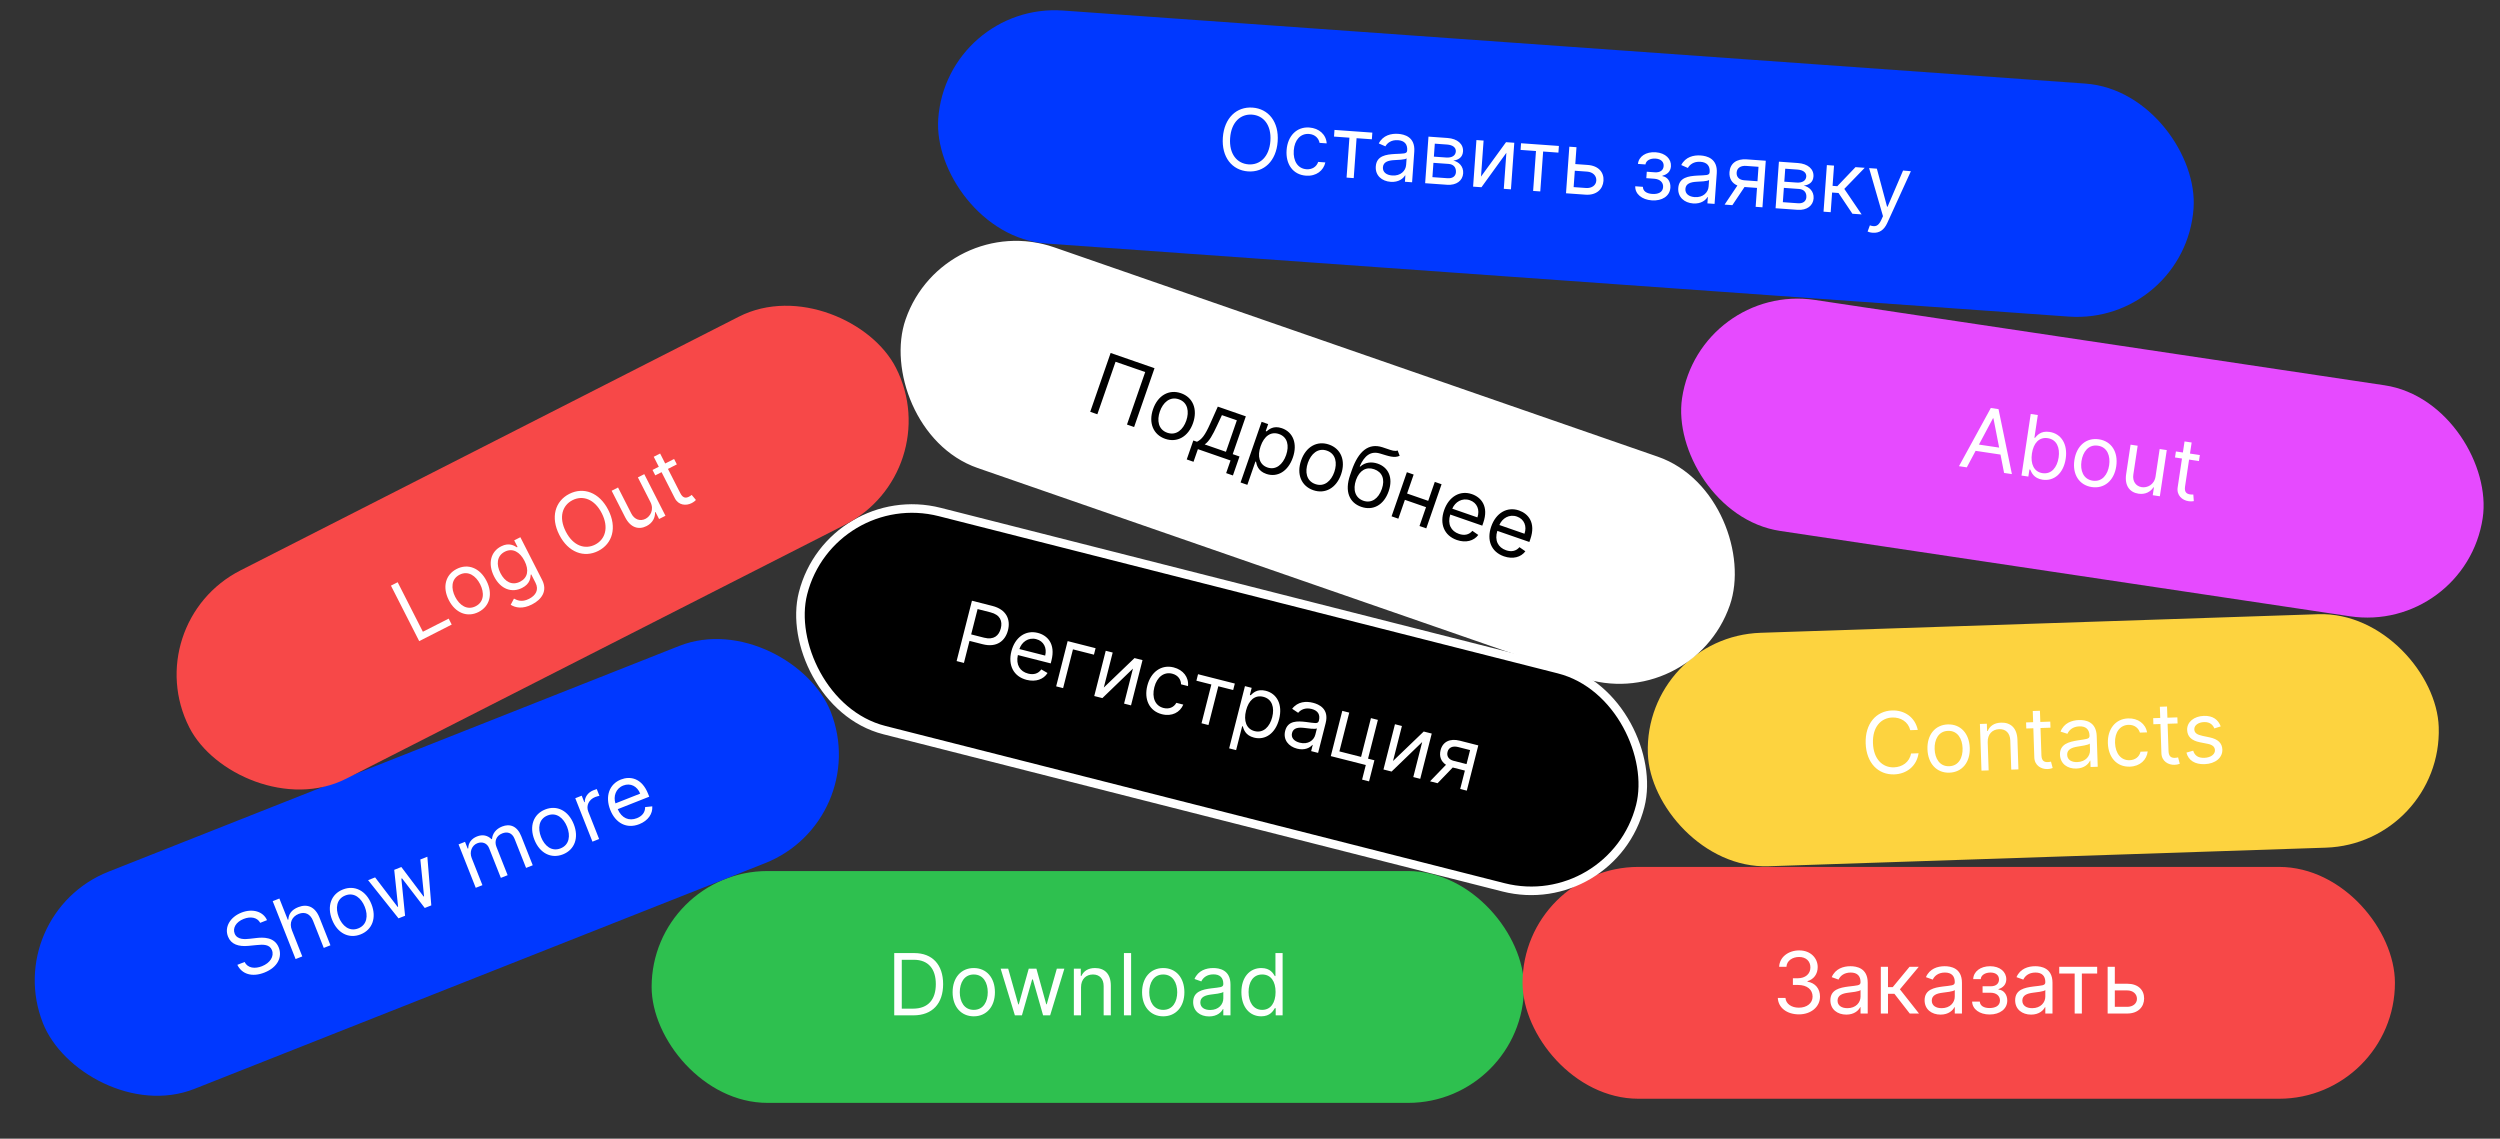 <svg width="292" height="133" viewBox="0 0 292 133" fill="none" xmlns="http://www.w3.org/2000/svg">
<rect x="0" y="0" width="292" height="133" fill="#333333" stroke="none"/>
<rect x="76.11" y="101.738" width="101.894" height="27.078" rx="13.539" fill="#2EC04F"/>
<path d="M106.691 118.592C108.907 118.592 110.157 117.214 110.157 114.942C110.157 112.683 108.907 111.32 106.79 111.32H104.446V118.592H106.691ZM105.327 117.811V112.101H106.733C108.438 112.101 109.304 113.18 109.304 114.942C109.304 116.717 108.438 117.811 106.634 117.811H105.327ZM113.736 118.706C115.214 118.706 116.208 117.584 116.208 115.893C116.208 114.189 115.214 113.067 113.736 113.067C112.259 113.067 111.265 114.189 111.265 115.893C111.265 117.584 112.259 118.706 113.736 118.706ZM113.736 117.953C112.614 117.953 112.103 116.987 112.103 115.893C112.103 114.8 112.614 113.82 113.736 113.82C114.858 113.82 115.37 114.8 115.37 115.893C115.37 116.987 114.858 117.953 113.736 117.953ZM118.537 118.592H119.361L120.554 114.402H120.64L121.833 118.592H122.657L124.319 113.138H123.438L122.259 117.3H122.202L121.052 113.138H120.157L118.992 117.314H118.935L117.756 113.138H116.875L118.537 118.592ZM126.265 115.311C126.265 114.359 126.854 113.82 127.657 113.82C128.434 113.82 128.907 114.327 128.907 115.183V118.592H129.745V115.126C129.745 113.734 129.003 113.067 127.898 113.067C127.074 113.067 126.563 113.436 126.307 113.99H126.236V113.138H125.427V118.592H126.265V115.311ZM132.114 111.32H131.276V118.592H132.114V111.32ZM135.865 118.706C137.342 118.706 138.337 117.584 138.337 115.893C138.337 114.189 137.342 113.067 135.865 113.067C134.388 113.067 133.394 114.189 133.394 115.893C133.394 117.584 134.388 118.706 135.865 118.706ZM135.865 117.953C134.743 117.953 134.232 116.987 134.232 115.893C134.232 114.8 134.743 113.82 135.865 113.82C136.987 113.82 137.499 114.8 137.499 115.893C137.499 116.987 136.987 117.953 135.865 117.953ZM141.221 118.72C142.173 118.72 142.67 118.209 142.84 117.854H142.883V118.592H143.721V114.999C143.721 113.266 142.4 113.067 141.704 113.067C140.88 113.067 139.943 113.351 139.517 114.345L140.312 114.629C140.497 114.231 140.934 113.805 141.733 113.805C142.503 113.805 142.883 114.214 142.883 114.913V114.942C142.883 115.347 142.471 115.311 141.477 115.439C140.465 115.57 139.36 115.794 139.36 117.044C139.36 118.109 140.184 118.72 141.221 118.72ZM141.349 117.967C140.681 117.967 140.198 117.669 140.198 117.087C140.198 116.447 140.781 116.249 141.434 116.163C141.789 116.121 142.741 116.021 142.883 115.851V116.618C142.883 117.3 142.343 117.967 141.349 117.967ZM147.31 118.706C148.362 118.706 148.717 118.053 148.901 117.754H149.001V118.592H149.81V111.32H148.972V114.004H148.901C148.717 113.72 148.39 113.067 147.325 113.067C145.947 113.067 144.995 114.16 144.995 115.879C144.995 117.612 145.947 118.706 147.31 118.706ZM147.424 117.953C146.373 117.953 145.833 117.03 145.833 115.865C145.833 114.714 146.359 113.82 147.424 113.82C148.447 113.82 148.987 114.643 148.987 115.865C148.987 117.101 148.433 117.953 147.424 117.953Z" fill="white"/>
<rect x="178.334" y="101.755" width="100.894" height="26.078" rx="13.039" fill="#F74848" stroke="#F74848"/>
<path d="M210.12 118.479C211.53 118.479 212.577 117.595 212.577 116.405C212.577 115.482 212.03 114.811 211.114 114.658V114.601C211.849 114.378 212.307 113.774 212.307 112.954C212.307 111.924 211.494 111.007 210.148 111.007C208.891 111.007 207.847 111.782 207.805 112.925H208.657C208.689 112.201 209.378 111.775 210.134 111.775C210.937 111.775 211.455 112.261 211.455 112.996C211.455 113.763 210.855 114.26 209.992 114.26H209.41V115.042H209.992C211.096 115.042 211.711 115.603 211.711 116.405C211.711 117.176 211.04 117.698 210.106 117.698C209.264 117.698 208.596 117.265 208.543 116.561H207.648C207.702 117.705 208.71 118.479 210.12 118.479ZM215.649 118.507C216.601 118.507 217.098 117.996 217.268 117.641H217.311V118.38H218.149V114.786C218.149 113.053 216.828 112.854 216.132 112.854C215.308 112.854 214.371 113.138 213.944 114.132L214.74 114.417C214.925 114.019 215.361 113.593 216.16 113.593C216.931 113.593 217.311 114.001 217.311 114.701V114.729C217.311 115.134 216.899 115.098 215.905 115.226C214.893 115.358 213.788 115.581 213.788 116.831C213.788 117.897 214.612 118.507 215.649 118.507ZM215.777 117.755C215.109 117.755 214.626 117.456 214.626 116.874C214.626 116.235 215.209 116.036 215.862 115.951C216.217 115.908 217.169 115.809 217.311 115.638V116.405C217.311 117.087 216.771 117.755 215.777 117.755ZM219.679 118.38H220.517V116.079H221.27L223.059 118.38H224.139L221.909 115.553L224.11 112.925H223.031L221.071 115.297H220.517V112.925H219.679V118.38ZM226.655 118.507C227.607 118.507 228.104 117.996 228.274 117.641H228.317V118.38H229.155V114.786C229.155 113.053 227.834 112.854 227.138 112.854C226.314 112.854 225.376 113.138 224.95 114.132L225.746 114.417C225.93 114.019 226.367 113.593 227.166 113.593C227.937 113.593 228.317 114.001 228.317 114.701V114.729C228.317 115.134 227.905 115.098 226.911 115.226C225.898 115.358 224.794 115.581 224.794 116.831C224.794 117.897 225.618 118.507 226.655 118.507ZM226.783 117.755C226.115 117.755 225.632 117.456 225.632 116.874C225.632 116.235 226.215 116.036 226.868 115.951C227.223 115.908 228.175 115.809 228.317 115.638V116.405C228.317 117.087 227.777 117.755 226.783 117.755ZM230.344 116.988C230.372 117.882 231.228 118.493 232.389 118.493C233.582 118.493 234.449 117.854 234.449 116.86C234.449 116.178 234.04 115.624 233.426 115.581V115.525C233.944 115.365 234.335 114.988 234.335 114.374C234.335 113.511 233.596 112.854 232.446 112.854C231.31 112.854 230.5 113.479 230.471 114.36H231.352C231.377 113.909 231.849 113.593 232.488 113.593C233.124 113.593 233.483 113.916 233.483 114.402C233.483 114.857 233.17 115.198 232.503 115.198H231.565V115.951H232.503C233.17 115.951 233.596 116.316 233.596 116.86C233.596 117.481 233.046 117.74 232.375 117.74C231.718 117.74 231.278 117.481 231.238 116.988H230.344ZM237.231 118.507C238.183 118.507 238.68 117.996 238.85 117.641H238.893V118.38H239.731V114.786C239.731 113.053 238.41 112.854 237.714 112.854C236.89 112.854 235.953 113.138 235.526 114.132L236.322 114.417C236.507 114.019 236.943 113.593 237.742 113.593C238.513 113.593 238.893 114.001 238.893 114.701V114.729C238.893 115.134 238.481 115.098 237.487 115.226C236.475 115.358 235.37 115.581 235.37 116.831C235.37 117.897 236.194 118.507 237.231 118.507ZM237.359 117.755C236.691 117.755 236.208 117.456 236.208 116.874C236.208 116.235 236.791 116.036 237.444 115.951C237.799 115.908 238.751 115.809 238.893 115.638V116.405C238.893 117.087 238.353 117.755 237.359 117.755ZM240.518 113.706H242.322V118.38H243.161V113.706H244.95V112.925H240.518V113.706ZM247.011 114.9V112.925H246.173V118.38H248.46C249.738 118.38 250.434 117.598 250.434 116.618C250.434 115.624 249.738 114.9 248.46 114.9H247.011ZM247.011 115.681H248.46C249.124 115.681 249.596 116.086 249.596 116.661C249.596 117.211 249.124 117.598 248.46 117.598H247.011V115.681Z" fill="white"/>
<rect y="106.823" width="98.941" height="27.283" rx="13.642" transform="rotate(-21.58 0 106.823)" fill="#0038FF"/>
<path d="M30.394 107.787L31.187 107.473C30.747 106.467 29.504 106.077 28.196 106.594C26.902 107.106 26.183 108.261 26.632 109.397C26.992 110.308 27.867 110.589 29.044 110.475L29.97 110.383C30.762 110.299 31.495 110.299 31.762 110.973C32.054 111.713 31.534 112.484 30.596 112.855C29.791 113.173 28.936 113.099 28.567 112.359L27.722 112.693C28.24 113.771 29.436 114.169 30.889 113.594C32.447 112.978 32.993 111.769 32.559 110.673C32.058 109.405 30.694 109.471 29.921 109.563L29.161 109.649C28.606 109.716 27.696 109.77 27.409 109.044C27.153 108.397 27.559 107.686 28.457 107.331C29.276 107.007 30.051 107.151 30.394 107.787ZM34.099 108.659C33.749 107.774 34.115 107.048 34.884 106.744C35.617 106.454 36.243 106.741 36.562 107.547L37.815 110.717L38.595 110.409L37.32 107.186C36.804 105.882 35.869 105.545 34.832 105.955C34.033 106.271 33.709 106.785 33.679 107.404L33.613 107.43L32.631 104.947L31.851 105.255L34.526 112.018L35.306 111.71L34.099 108.659ZM42.123 109.136C43.496 108.592 44.008 107.183 43.387 105.611C42.76 104.026 41.422 103.349 40.049 103.892C38.675 104.435 38.163 105.844 38.79 107.429C39.412 109.001 40.749 109.679 42.123 109.136ZM41.846 108.436C40.802 108.848 39.972 108.138 39.569 107.121C39.167 106.104 39.282 105.005 40.326 104.592C41.369 104.179 42.205 104.903 42.607 105.92C43.01 106.937 42.889 108.023 41.846 108.436ZM46.546 107.264L47.312 106.961L46.88 102.626L46.959 102.594L49.61 106.052L50.376 105.749L49.915 100.066L49.096 100.39L49.531 104.694L49.478 104.714L46.877 101.267L46.045 101.597L46.498 105.908L46.445 105.929L43.813 102.479L42.994 102.803L46.546 107.264ZM55.567 103.696L56.347 103.388L55.093 100.218C54.799 99.475 55.133 98.735 55.74 98.495C56.331 98.261 56.897 98.484 57.126 99.062L58.5 102.536L59.292 102.223L57.986 98.921C57.727 98.267 57.946 97.623 58.66 97.341C59.214 97.121 59.806 97.227 60.103 97.977L61.445 101.371L62.224 101.063L60.882 97.668C60.41 96.476 59.552 96.178 58.647 96.536C57.92 96.823 57.521 97.367 57.467 97.995L57.414 98.016C56.949 97.574 56.382 97.432 55.714 97.696C55.054 97.957 54.691 98.467 54.694 99.093L54.627 99.119L54.314 98.326L53.561 98.624L55.567 103.696ZM65.752 99.79C67.126 99.247 67.638 97.838 67.016 96.266C66.389 94.681 65.052 94.003 63.678 94.546C62.304 95.09 61.792 96.499 62.419 98.084C63.041 99.656 64.378 100.333 65.752 99.79ZM65.475 99.09C64.431 99.503 63.601 98.793 63.198 97.775C62.796 96.758 62.911 95.659 63.955 95.246C64.998 94.834 65.834 95.557 66.236 96.574C66.639 97.591 66.518 98.677 65.475 99.09ZM69.198 98.305L69.977 97.997L68.708 94.787C68.436 94.1 68.779 93.384 69.519 93.091C69.727 93.009 69.957 92.964 70.015 92.956L69.702 92.163C69.61 92.192 69.403 92.267 69.287 92.312C68.68 92.553 68.287 93.105 68.301 93.68L68.248 93.701L67.945 92.935L67.192 93.233L69.198 98.305ZM74.672 96.262C75.702 95.855 76.251 95.042 76.186 94.181L75.35 94.268C75.361 94.875 75.006 95.32 74.395 95.562C73.48 95.924 72.616 95.582 72.15 94.51L75.832 93.054L75.701 92.724C74.954 90.835 73.575 90.632 72.519 91.049C71.145 91.593 70.662 93.036 71.278 94.595C71.895 96.154 73.206 96.842 74.672 96.262ZM71.883 93.836C71.624 93.026 71.904 92.102 72.796 91.749C73.641 91.415 74.433 91.835 74.773 92.694L71.883 93.836Z" fill="white"/>
<rect x="97.026" y="56.567" width="100.894" height="26.283" rx="13.142" transform="rotate(14.25 97.026 56.567)" fill="black" stroke="white"/>
<path d="M111.732 77.214L112.586 77.431L113.24 74.856L114.782 75.248C116.424 75.665 117.417 74.855 117.733 73.609C118.05 72.363 117.56 71.19 115.904 70.77L113.523 70.165L111.732 77.214ZM113.432 74.099L114.184 71.139L115.685 71.52C116.831 71.811 117.109 72.549 116.894 73.395C116.679 74.242 116.079 74.771 114.947 74.484L113.432 74.099ZM119.906 79.407C120.98 79.68 121.901 79.342 122.352 78.607L121.623 78.187C121.277 78.685 120.728 78.839 120.092 78.678C119.138 78.435 118.637 77.652 118.887 76.51L122.725 77.485L122.812 77.141C123.312 75.172 122.313 74.2 121.212 73.921C119.78 73.557 118.543 74.445 118.131 76.069C117.718 77.694 118.378 79.019 119.906 79.407ZM119.065 75.808C119.329 75 120.097 74.414 121.027 74.65C121.908 74.874 122.304 75.678 122.077 76.573L119.065 75.808ZM127.965 75.709L124.702 74.88L123.359 80.167L124.171 80.373L125.322 75.844L127.772 76.466L127.965 75.709ZM128.924 80.305L129.963 76.216L129.15 76.01L127.808 81.297L128.758 81.538L132.329 78.092L131.291 82.181L132.103 82.388L133.446 77.101L132.51 76.863L128.924 80.305ZM135.711 83.421C136.881 83.718 137.834 83.198 138.209 82.297L137.397 82.091C137.099 82.63 136.529 82.852 135.896 82.691C134.932 82.447 134.515 81.491 134.827 80.265C135.131 79.068 135.963 78.444 136.913 78.685C137.629 78.867 137.944 79.416 137.946 79.929L138.758 80.135C138.872 79.109 138.2 78.235 137.085 77.952C135.653 77.588 134.416 78.476 134.007 80.087C133.605 81.67 134.224 83.043 135.711 83.421ZM139.739 79.505L141.487 79.949L140.337 84.479L141.149 84.685L142.3 80.156L144.034 80.596L144.227 79.839L139.931 78.748L139.739 79.505ZM143.565 87.409L144.378 87.615L145.087 84.82L145.156 84.838C145.262 85.172 145.445 85.893 146.464 86.152C147.786 86.488 148.977 85.662 149.404 83.982C149.827 82.316 149.174 81.022 147.838 80.683C146.806 80.421 146.328 80.973 146.079 81.203L145.983 81.179L146.196 80.339L145.411 80.14L143.565 87.409ZM145.539 82.986C145.839 81.802 146.565 81.136 147.557 81.388C148.589 81.65 148.878 82.647 148.595 83.762C148.308 84.891 147.558 85.653 146.539 85.394C145.562 85.146 145.234 84.184 145.539 82.986ZM151.499 87.445C152.422 87.68 153.029 87.306 153.282 87.004L153.323 87.015L153.142 87.731L153.954 87.937L154.838 84.454C155.265 82.774 154.034 82.256 153.359 82.085C152.56 81.882 151.582 81.927 150.924 82.785L151.625 83.257C151.902 82.917 152.43 82.611 153.205 82.808C153.952 82.998 154.219 83.487 154.047 84.165L154.04 84.192C153.941 84.585 153.55 84.449 152.555 84.328C151.542 84.206 150.416 84.151 150.108 85.363C149.846 86.395 150.494 87.19 151.499 87.445ZM151.809 86.747C151.161 86.583 150.767 86.175 150.91 85.61C151.067 84.991 151.681 84.942 152.335 85.02C152.69 85.066 153.637 85.204 153.816 85.073L153.628 85.817C153.46 86.478 152.772 86.992 151.809 86.747ZM160.937 84.083L160.125 83.876L158.974 88.406L156.441 87.763L157.591 83.233L156.779 83.027L155.436 88.314L159.525 89.352L159.092 91.059L159.904 91.265L160.53 88.801L159.787 88.612L160.937 84.083ZM162.705 88.885L163.744 84.796L162.931 84.589L161.589 89.876L162.539 90.117L166.11 86.672L165.072 90.761L165.884 90.967L167.227 85.68L166.291 85.442L162.705 88.885ZM170.552 92.152L171.323 92.348L172.666 87.061L170.491 86.509C169.351 86.22 168.508 86.639 168.261 87.614C168.077 88.34 168.31 88.949 168.892 89.327L167.028 91.257L167.909 91.481L169.68 89.644L171.098 90.005L170.552 92.152ZM171.29 89.248L169.789 88.866C169.215 88.72 168.945 88.326 169.073 87.82C169.203 87.307 169.669 87.092 170.302 87.252L171.706 87.609L171.29 89.248Z" fill="white"/>
<rect x="192.013" y="74.365" width="92.428" height="27.283" rx="13.642" transform="rotate(-1.91 192.013 74.365)" fill="#FDD33F"/>
<path d="M223.997 85.255C223.678 83.773 222.456 82.933 220.994 82.981C219.134 83.043 217.833 84.522 217.91 86.822C217.987 89.122 219.383 90.511 221.243 90.449C222.705 90.4 223.868 89.48 224.088 87.981L223.208 88.01C223.029 89.025 222.181 89.593 221.215 89.626C219.895 89.669 218.825 88.682 218.762 86.794C218.699 84.906 219.701 83.849 221.021 83.805C221.987 83.773 222.871 84.283 223.117 85.284L223.997 85.255ZM227.691 90.248C229.168 90.199 230.124 89.044 230.068 87.355C230.011 85.651 228.98 84.563 227.503 84.612C226.027 84.661 225.07 85.816 225.127 87.519C225.184 89.209 226.215 90.297 227.691 90.248ZM227.666 89.496C226.545 89.533 226.001 88.585 225.965 87.492C225.928 86.398 226.407 85.402 227.528 85.364C228.65 85.327 229.194 86.29 229.23 87.383C229.267 88.476 228.788 89.458 227.666 89.496ZM232.164 86.702C232.133 85.751 232.704 85.192 233.506 85.165C234.283 85.139 234.772 85.631 234.801 86.486L234.914 89.893L235.752 89.865L235.637 86.401C235.59 85.01 234.826 84.368 233.722 84.405C232.899 84.432 232.4 84.818 232.163 85.38L232.092 85.383L232.064 84.531L231.254 84.558L231.436 90.009L232.274 89.981L232.164 86.702ZM239.472 84.284L238.308 84.323L238.264 83.017L237.426 83.044L237.47 84.351L236.647 84.378L236.67 85.088L237.494 85.061L237.607 88.468C237.639 89.419 238.421 89.848 239.131 89.824C239.443 89.814 239.64 89.75 239.752 89.704L239.556 88.957C239.486 88.974 239.373 89.006 239.189 89.012C238.82 89.024 238.461 88.922 238.437 88.213L238.331 85.032L239.495 84.994L239.472 84.284ZM242.522 89.768C243.473 89.736 243.953 89.208 244.111 88.848L244.154 88.846L244.179 89.585L245.016 89.556L244.896 85.965C244.839 84.233 243.512 84.078 242.816 84.101C241.993 84.129 241.065 84.444 240.672 85.452L241.477 85.709C241.648 85.306 242.071 84.865 242.869 84.839C243.639 84.813 244.033 85.208 244.056 85.907L244.057 85.936C244.07 86.341 243.658 86.319 242.668 86.48C241.661 86.645 240.565 86.905 240.606 88.154C240.642 89.219 241.486 89.802 242.522 89.768ZM242.625 89.011C241.957 89.033 241.465 88.751 241.445 88.169C241.424 87.53 241.999 87.312 242.65 87.205C243.003 87.151 243.951 87.02 244.087 86.844L244.113 87.611C244.136 88.293 243.618 88.978 242.625 89.011ZM248.764 89.545C249.97 89.505 250.741 88.74 250.85 87.77L250.013 87.798C249.877 88.4 249.391 88.771 248.738 88.793C247.745 88.826 247.078 88.024 247.036 86.76C246.995 85.525 247.621 84.694 248.601 84.662C249.339 84.637 249.794 85.077 249.938 85.569L250.776 85.541C250.6 84.524 249.711 83.871 248.561 83.91C247.085 83.959 246.144 85.156 246.2 86.817C246.254 88.449 247.23 89.596 248.764 89.545ZM254.317 83.789L253.153 83.828L253.109 82.522L252.272 82.549L252.315 83.856L251.492 83.883L251.515 84.593L252.339 84.565L252.452 87.973C252.484 88.924 253.266 89.353 253.976 89.329C254.288 89.318 254.485 89.255 254.597 89.209L254.402 88.462C254.331 88.478 254.219 88.511 254.034 88.517C253.665 88.529 253.306 88.427 253.283 87.718L253.176 84.537L254.341 84.499L254.317 83.789ZM259.381 84.842C259.093 84.077 258.487 83.579 257.408 83.615C256.258 83.653 255.428 84.335 255.458 85.257C255.484 86.01 255.948 86.499 256.956 86.7L257.872 86.882C258.426 86.992 258.694 87.246 258.707 87.622C258.722 88.09 258.238 88.49 257.457 88.516C256.772 88.539 256.333 88.259 256.165 87.678L255.376 87.903C255.602 88.823 256.382 89.291 257.496 89.254C258.763 89.212 259.603 88.491 259.571 87.55C259.546 86.791 259.054 86.328 258.074 86.122L257.258 85.951C256.607 85.812 256.309 85.606 256.295 85.187C256.279 84.718 256.765 84.361 257.432 84.339C258.163 84.314 258.478 84.709 258.636 85.08L259.381 84.842Z" fill="white"/>
<rect x="110.554" y="25.054" width="100.894" height="26.283" rx="13.142" transform="rotate(19.13 110.554 25.054)" fill="white" stroke="white"/>
<path d="M134.848 43.005L129.721 41.227L127.338 48.098L128.17 48.387L130.297 42.254L133.76 43.455L131.632 49.588L132.464 49.877L134.848 43.005ZM136.092 51.255C137.487 51.739 138.795 51.005 139.349 49.408C139.907 47.797 139.336 46.411 137.94 45.927C136.544 45.443 135.237 46.178 134.678 47.788C134.124 49.385 134.696 50.771 136.092 51.255ZM136.339 50.544C135.278 50.176 135.112 49.096 135.47 48.062C135.829 47.029 136.633 46.271 137.693 46.639C138.753 47.006 138.915 48.1 138.557 49.133C138.198 50.166 137.399 50.911 136.339 50.544ZM138.611 53.662L139.402 53.937L139.914 52.461L143.726 53.783L143.214 55.259L144.005 55.534L144.773 53.319L143.982 53.045L145.513 48.629L142.239 47.493L141.357 49.473C140.732 50.873 140.375 51.305 139.808 51.597L139.379 51.448L138.611 53.662ZM140.707 51.909C141.235 51.558 141.651 50.781 142.135 49.743L142.721 48.488L144.465 49.093L143.19 52.77L140.707 51.909ZM144.898 56.354L145.69 56.629L146.635 53.905L146.702 53.928C146.779 54.27 146.9 55.004 147.893 55.349C149.181 55.795 150.439 55.074 151.007 53.437C151.57 51.813 151.029 50.468 149.728 50.016C148.721 49.667 148.198 50.177 147.931 50.385L147.837 50.352L148.121 49.534L147.356 49.269L144.898 56.354ZM147.241 52.115C147.641 50.961 148.421 50.36 149.387 50.695C150.394 51.044 150.597 52.062 150.22 53.149C149.838 54.249 149.026 54.944 148.032 54.6C147.08 54.27 146.836 53.283 147.241 52.115ZM153.382 57.252C154.778 57.737 156.085 57.002 156.639 55.405C157.197 53.795 156.626 52.409 155.23 51.925C153.834 51.441 152.527 52.175 151.969 53.785C151.415 55.382 151.986 56.768 153.382 57.252ZM153.629 56.541C152.568 56.173 152.402 55.093 152.76 54.06C153.119 53.027 153.923 52.268 154.983 52.636C156.043 53.004 156.205 54.097 155.847 55.131C155.489 56.164 154.689 56.909 153.629 56.541ZM163.246 52.615C162.921 52.739 162.545 52.609 162.019 52.423C161.848 52.364 161.66 52.298 161.453 52.234C159.869 51.73 158.676 52.654 157.88 54.949L157.69 55.499C157.029 57.405 157.61 58.719 158.992 59.199C160.371 59.677 161.634 58.995 162.195 57.378C162.758 55.754 162.127 54.572 160.922 54.155C160.214 53.909 159.451 53.975 158.879 54.498L158.812 54.475C159.38 53.184 160.123 52.645 161.211 52.977C162.177 53.267 162.853 53.531 163.481 53.238L163.246 52.615ZM159.239 58.487C158.3 58.161 157.983 57.21 158.384 56.056C158.791 54.934 159.582 54.487 160.501 54.806C161.444 55.133 161.794 55.976 161.403 57.103C161.001 58.264 160.172 58.811 159.239 58.487ZM165.115 55.429L164.323 55.154L162.536 60.307L163.327 60.582L164.091 58.381L166.56 59.237L165.797 61.438L166.589 61.713L168.376 56.56L167.584 56.285L166.816 58.499L164.347 57.643L165.115 55.429ZM170.158 63.072C171.205 63.435 172.151 63.176 172.663 62.482L171.972 62.002C171.585 62.469 171.025 62.575 170.405 62.36C169.475 62.038 169.043 61.215 169.389 60.098L173.13 61.396L173.246 61.06C173.912 59.141 172.999 58.088 171.925 57.716C170.53 57.232 169.222 58.011 168.673 59.594C168.123 61.178 168.668 62.555 170.158 63.072ZM169.626 59.414C169.958 58.631 170.773 58.113 171.679 58.427C172.538 58.725 172.864 59.56 172.562 60.432L169.626 59.414ZM175.657 64.979C176.704 65.342 177.65 65.084 178.162 64.389L177.471 63.909C177.084 64.376 176.524 64.483 175.904 64.268C174.974 63.945 174.542 63.122 174.888 62.006L178.629 63.303L178.745 62.968C179.411 61.049 178.498 59.996 177.424 59.623C176.029 59.139 174.721 59.918 174.172 61.502C173.622 63.085 174.167 64.462 175.657 64.979ZM175.125 61.321C175.457 60.538 176.272 60.02 177.178 60.334C178.037 60.632 178.363 61.467 178.061 62.34L175.125 61.321Z" fill="black"/>
<rect x="198.486" y="33.012" width="94.558" height="27.283" rx="13.642" transform="rotate(8.52 198.486 33.012)" fill="#E64AFF"/>
<path d="M229.722 54.587L230.751 52.658L233.659 53.094L234.077 55.239L234.99 55.376L233.427 47.788L232.528 47.653L228.809 54.45L229.722 54.587ZM231.141 51.927L232.779 48.854L232.835 48.863L233.501 52.28L231.141 51.927ZM236.111 55.544L236.911 55.664L237.036 54.835L237.134 54.85C237.272 55.172 237.527 55.871 238.566 56.027C239.915 56.229 241.018 55.288 241.275 53.574C241.529 51.874 240.75 50.652 239.388 50.448C238.334 50.29 237.914 50.888 237.689 51.141L237.619 51.131L238.017 48.476L237.188 48.352L236.111 55.544ZM237.329 52.969C237.51 51.761 238.166 51.026 239.178 51.178C240.231 51.335 240.619 52.298 240.448 53.436C240.275 54.588 239.605 55.421 238.565 55.265C237.568 55.116 237.146 54.191 237.329 52.969ZM244.315 56.888C245.776 57.107 246.926 56.144 247.176 54.473C247.429 52.787 246.612 51.53 245.151 51.311C243.69 51.092 242.54 52.055 242.288 53.74C242.037 55.412 242.854 56.669 244.315 56.888ZM244.427 56.144C243.317 55.977 242.954 54.946 243.116 53.864C243.278 52.783 243.929 51.889 245.039 52.056C246.149 52.222 246.509 53.267 246.347 54.349C246.185 55.43 245.537 56.31 244.427 56.144ZM251.772 55.635C251.62 56.647 250.778 56.994 250.16 56.902C249.472 56.799 249.056 56.219 249.173 55.433L249.679 52.061L248.85 51.937L248.336 55.365C248.13 56.741 248.762 57.511 249.773 57.663C250.588 57.785 251.187 57.429 251.522 56.919L251.578 56.928L251.441 57.841L252.27 57.965L253.078 52.57L252.249 52.446L251.772 55.635ZM256.942 53.149L255.79 52.977L255.984 51.684L255.155 51.56L254.961 52.853L254.147 52.73L254.041 53.433L254.856 53.555L254.351 56.926C254.21 57.868 254.901 58.431 255.604 58.536C255.913 58.582 256.118 58.556 256.237 58.53L256.179 57.761C256.107 57.764 255.991 57.775 255.808 57.748C255.443 57.693 255.108 57.528 255.214 56.826L255.685 53.679L256.837 53.852L256.942 53.149Z" fill="white"/>
<rect x="15.926" y="72.814" width="92.609" height="27.283" rx="13.642" transform="rotate(-26.98 15.926 72.814)" fill="#F74848"/>
<path d="M48.962 74.884L52.759 72.951L52.405 72.255L49.392 73.788L46.447 68.004L45.662 68.403L48.962 74.884ZM55.9 71.48C57.216 70.81 57.593 69.359 56.826 67.852C56.053 66.333 54.658 65.784 53.341 66.454C52.025 67.125 51.648 68.576 52.421 70.095C53.188 71.601 54.583 72.15 55.9 71.48ZM55.558 70.809C54.558 71.318 53.664 70.689 53.168 69.715C52.672 68.74 52.683 67.634 53.683 67.125C54.683 66.616 55.583 67.258 56.079 68.232C56.576 69.207 56.558 70.3 55.558 70.809ZM62.132 70.602C63.297 70.009 63.963 69.001 63.325 67.748L60.779 62.747L60.058 63.115L60.451 63.887L60.375 63.925C60.082 63.756 59.481 63.328 58.532 63.812C57.304 64.437 56.952 65.843 57.713 67.337C58.486 68.856 59.81 69.266 60.987 68.666C61.937 68.183 61.957 67.472 61.986 67.122L62.05 67.09L62.552 68.077C62.965 68.887 62.582 69.544 61.797 69.944C60.914 70.393 60.367 70.086 60.031 69.918L59.649 70.639C60.212 70.994 61.047 71.155 62.132 70.602ZM60.747 67.944C59.81 68.421 58.969 67.957 58.453 66.944C57.95 65.957 58.013 64.921 58.962 64.438C59.874 63.974 60.728 64.463 61.263 65.514C61.811 66.59 61.646 67.487 60.747 67.944ZM71.048 59.56C70.004 57.51 68.15 56.843 66.492 57.687C64.834 58.532 64.282 60.422 65.326 62.473C66.37 64.524 68.223 65.19 69.882 64.346C71.54 63.502 72.092 61.611 71.048 59.56ZM70.288 59.947C71.145 61.63 70.685 63.012 69.508 63.612C68.331 64.211 66.943 63.77 66.085 62.086C65.228 60.403 65.689 59.021 66.866 58.422C68.043 57.822 69.431 58.263 70.288 59.947ZM75.967 58.634C76.431 59.545 75.948 60.317 75.391 60.601C74.771 60.916 74.096 60.686 73.735 59.977L72.188 56.939L71.441 57.32L73.014 60.408C73.645 61.649 74.606 61.909 75.518 61.445C76.252 61.071 76.533 60.434 76.51 59.824L76.56 59.798L76.979 60.621L77.726 60.241L75.251 55.38L74.505 55.76L75.967 58.634ZM78.733 53.607L77.695 54.136L77.102 52.971L76.356 53.351L76.948 54.516L76.214 54.89L76.537 55.523L77.271 55.149L78.817 58.187C79.249 59.035 80.139 59.092 80.772 58.77C81.05 58.628 81.202 58.487 81.284 58.398L80.79 57.804C80.733 57.849 80.645 57.926 80.48 58.01C80.151 58.177 79.783 58.237 79.461 57.604L78.017 54.769L79.055 54.24L78.733 53.607Z" fill="white"/>
<rect x="110.559" y="0.259" width="146.994" height="27.283" rx="13.642" transform="rotate(4.087 110.559 0.259)" fill="#0038FF"/>
<path d="M149.232 16.523C149.396 14.227 148.152 12.7 146.296 12.568C144.44 12.435 142.992 13.77 142.828 16.065C142.664 18.36 143.908 19.887 145.764 20.02C147.62 20.153 149.068 18.818 149.232 16.523ZM148.382 16.462C148.247 18.346 147.14 19.293 145.822 19.198C144.505 19.104 143.543 18.01 143.678 16.126C143.813 14.241 144.92 13.295 146.237 13.389C147.555 13.483 148.516 14.578 148.382 16.462ZM152.539 20.518C153.743 20.605 154.589 19.924 154.8 18.971L153.964 18.911C153.765 19.495 153.244 19.814 152.592 19.767C151.601 19.697 151.022 18.829 151.112 17.568C151.2 16.336 151.909 15.575 152.887 15.645C153.624 15.697 154.03 16.182 154.123 16.687L154.958 16.747C154.89 15.716 154.074 14.975 152.926 14.893C151.453 14.787 150.392 15.879 150.274 17.537C150.157 19.166 151.008 20.409 152.539 20.518ZM155.813 15.953L157.612 16.082L157.279 20.743L158.115 20.803L158.448 16.142L160.233 16.269L160.289 15.49L155.868 15.174L155.813 15.953ZM162.429 21.239C163.378 21.307 163.911 20.833 164.106 20.491L164.148 20.494L164.096 21.23L164.932 21.29L165.188 17.705C165.311 15.977 164.008 15.684 163.314 15.635C162.492 15.576 161.536 15.793 161.041 16.754L161.814 17.094C162.026 16.71 162.492 16.317 163.289 16.373C164.058 16.428 164.408 16.863 164.358 17.561L164.356 17.589C164.327 17.993 163.919 17.928 162.918 17.985C161.899 18.044 160.781 18.188 160.692 19.435C160.616 20.497 161.395 21.166 162.429 21.239ZM162.61 20.497C161.944 20.45 161.484 20.118 161.525 19.537C161.571 18.899 162.166 18.743 162.824 18.704C163.181 18.687 164.137 18.656 164.291 18.496L164.236 19.261C164.188 19.941 163.602 20.568 162.61 20.497ZM166.457 21.399L169.022 21.582C170.127 21.661 170.838 21.085 170.897 20.25C170.958 19.396 170.343 18.889 169.751 18.758C170.373 18.674 170.833 18.361 170.88 17.699C170.942 16.831 170.24 16.201 169.071 16.117L166.846 15.958L166.457 21.399ZM167.306 20.691L167.425 19.019L169.196 19.145C169.77 19.186 170.092 19.555 170.052 20.118C170.018 20.593 169.65 20.858 169.077 20.817L167.306 20.691ZM167.477 18.296L167.585 16.78L169.016 16.882C169.685 16.93 170.073 17.239 170.04 17.696C170.005 18.181 169.577 18.446 168.908 18.398L167.477 18.296ZM172.982 20.626L173.283 16.418L172.447 16.359L172.058 21.799L173.036 21.869L175.944 17.847L175.643 22.055L176.479 22.115L176.868 16.674L175.904 16.606L172.982 20.626ZM177.603 17.51L179.402 17.639L179.069 22.3L179.905 22.36L180.238 17.698L182.023 17.826L182.079 17.047L177.658 16.731L177.603 17.51ZM183.994 19.163L184.134 17.194L183.298 17.134L182.91 22.575L185.191 22.738C186.466 22.829 187.216 22.099 187.286 21.121C187.357 20.13 186.714 19.357 185.439 19.266L183.994 19.163ZM183.938 19.942L185.383 20.046C186.046 20.093 186.488 20.53 186.447 21.104C186.408 21.653 185.909 22.006 185.246 21.958L183.801 21.855L183.938 19.942ZM190.997 21.757C190.962 22.651 191.772 23.322 192.93 23.404C194.12 23.489 195.03 22.914 195.101 21.922C195.15 21.242 194.782 20.66 194.172 20.574L194.176 20.517C194.705 20.395 195.121 20.047 195.165 19.434C195.226 18.574 194.536 17.866 193.389 17.784C192.255 17.703 191.403 18.268 191.312 19.145L192.19 19.207C192.247 18.759 192.741 18.478 193.379 18.523C194.013 18.569 194.347 18.917 194.313 19.402C194.28 19.855 193.944 20.173 193.278 20.125L192.343 20.059L192.29 20.81L193.225 20.876C193.891 20.924 194.29 21.319 194.251 21.861C194.207 22.481 193.639 22.7 192.97 22.652C192.314 22.606 191.894 22.316 191.89 21.821L190.997 21.757ZM197.759 23.764C198.708 23.831 199.24 23.357 199.436 23.015L199.478 23.018L199.426 23.755L200.262 23.814L200.518 20.23C200.641 18.501 199.338 18.209 198.643 18.159C197.822 18.1 196.866 18.317 196.37 19.278L197.144 19.618C197.356 19.235 197.822 18.841 198.619 18.898C199.388 18.953 199.738 19.387 199.688 20.085L199.686 20.113C199.657 20.517 199.249 20.452 198.248 20.509C197.229 20.568 196.111 20.712 196.022 21.959C195.946 23.022 196.725 23.69 197.759 23.764ZM197.94 23.022C197.274 22.974 196.814 22.642 196.855 22.061C196.901 21.424 197.496 21.267 198.154 21.229C198.511 21.211 199.467 21.18 199.621 21.02L199.566 21.785C199.518 22.465 198.932 23.093 197.94 23.022ZM205.06 24.157L205.854 24.214L206.242 18.773L204.004 18.613C202.831 18.529 202.076 19.091 202.004 20.094C201.951 20.841 202.288 21.399 202.927 21.669L201.433 23.898L202.34 23.963L203.759 21.843L205.218 21.947L205.06 24.157ZM205.274 21.168L203.729 21.057C203.138 21.015 202.803 20.674 202.84 20.154C202.878 19.626 203.297 19.332 203.949 19.378L205.394 19.482L205.274 21.168ZM207.388 24.324L209.953 24.507C211.058 24.586 211.768 24.01 211.828 23.174C211.889 22.32 211.274 21.814 210.681 21.682C211.303 21.599 211.764 21.286 211.811 20.624C211.873 19.756 211.17 19.125 210.001 19.042L207.777 18.883L207.388 24.324ZM208.236 23.615L208.356 21.943L210.127 22.07C210.701 22.111 211.023 22.479 210.983 23.042C210.949 23.517 210.581 23.783 210.007 23.742L208.236 23.615ZM208.407 21.221L208.516 19.705L209.947 19.807C210.616 19.855 211.004 20.164 210.971 20.621C210.936 21.106 210.508 21.371 209.838 21.323L208.407 21.221ZM212.989 24.724L213.825 24.784L213.989 22.488L214.74 22.542L216.361 24.965L217.438 25.042L215.415 22.063L217.799 19.599L216.722 19.522L214.597 21.748L214.045 21.709L214.214 19.343L213.378 19.283L212.989 24.724ZM218.739 27.185C219.494 27.239 220.054 26.877 220.429 26.053L223.19 19.998L222.278 19.919L220.466 24.147L220.409 24.143L219.217 19.7L218.31 19.636L219.932 25.248L219.745 25.662C219.381 26.469 219 26.52 218.402 26.321L218.137 27.043C218.219 27.091 218.456 27.165 218.739 27.185Z" fill="white"/>
</svg>
